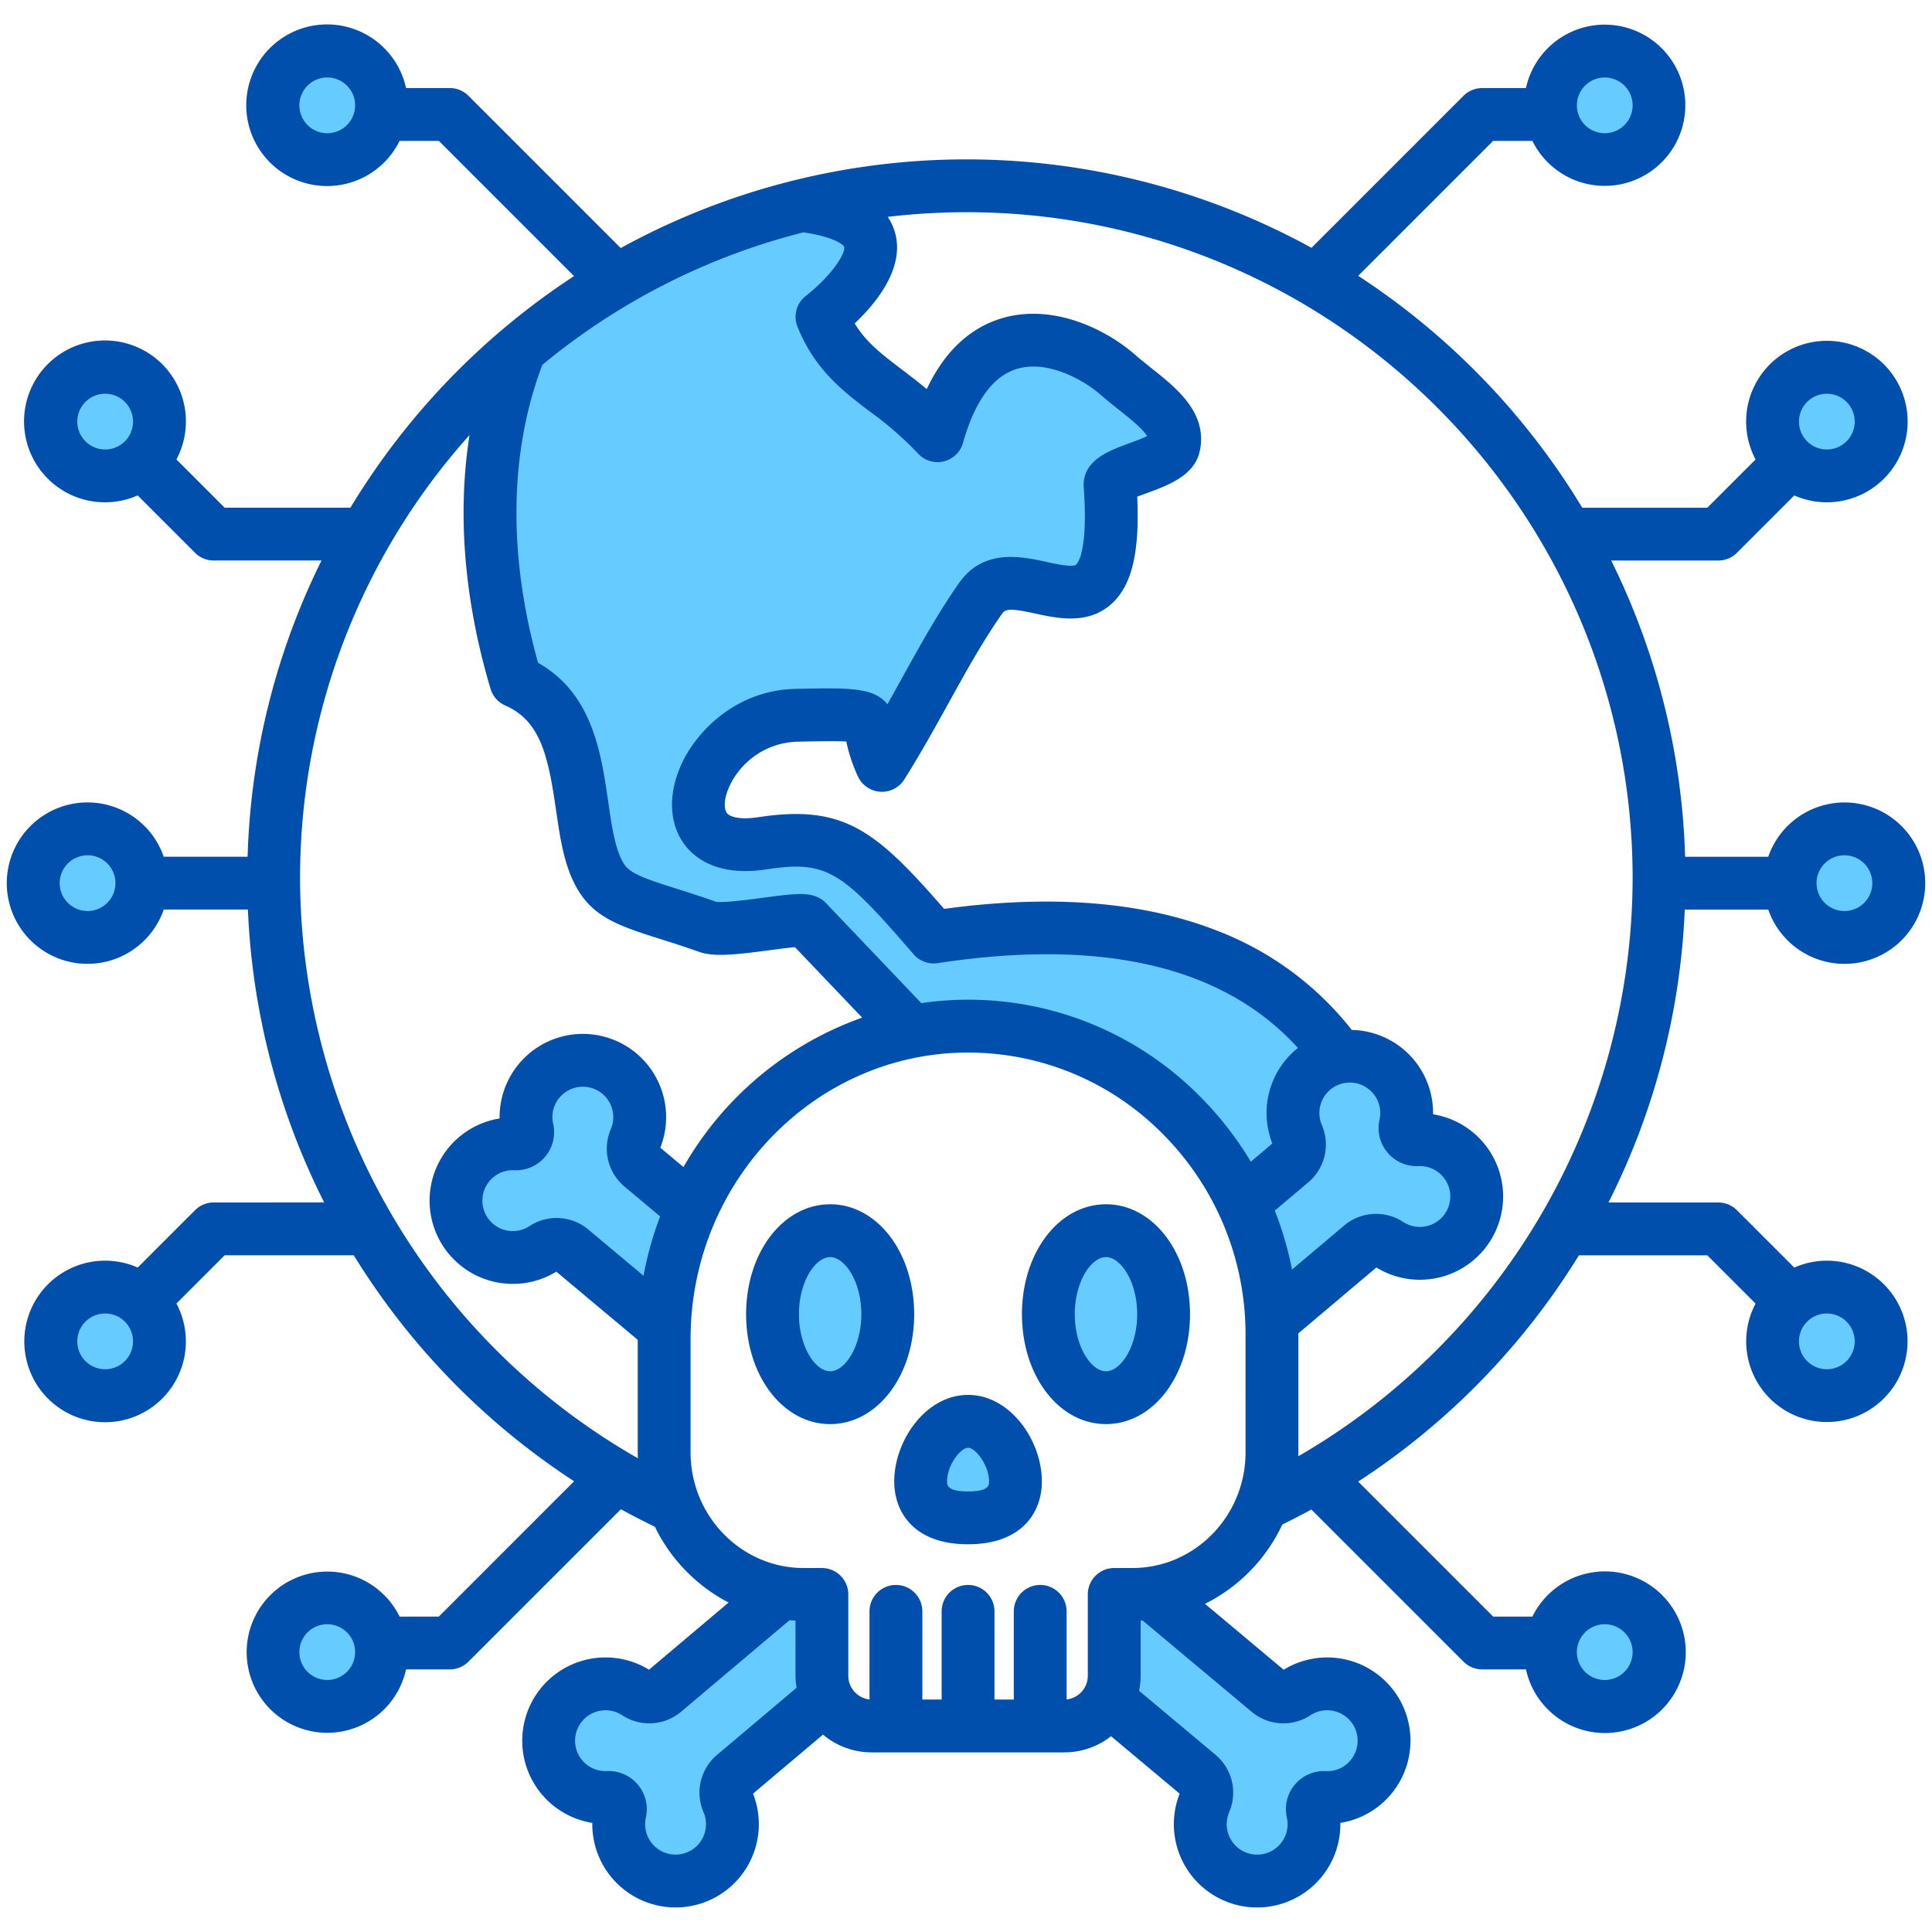 <svg xmlns="http://www.w3.org/2000/svg" viewBox="0 0 512 512" id="hacking">
  <g>
    <path fill="#6cf" d="M191.992,477.99a15.2,15.2,0,1,1-28.758,2.745,3.126,3.126,0,0,0-3.2-3.81,15.2,15.2,0,1,1,7.7-27.843,6.083,6.083,0,0,0,7.252-.471l31.353-26.465a36.9,36.9,0,0,0,5.984.493h4.865v21.645a13.644,13.644,0,0,0,1.276,5.754l-24.75,20.891A6.082,6.082,0,0,0,191.992,477.99ZM150.208,330.5l24.883,20.838A85.037,85.037,0,0,1,182.45,319.5l-13.514-11.318a6.08,6.08,0,0,1-1.723-7.061,15.2,15.2,0,1,0-28.758-2.745,3.126,3.126,0,0,1-3.2,3.81,15.2,15.2,0,1,0,7.7,27.844A6.082,6.082,0,0,1,150.208,330.5Zm238.867-23.555a15.168,15.168,0,0,0-12.723-5.876,3.126,3.126,0,0,1-3.2-3.809,15.167,15.167,0,0,0-18.482-18.054c-14.222-19.9-43.529-41.383-107.342-31.645-19.013-22-25.142-27.945-45.458-24.844-29.157,4.451-16.846-33.362,8.981-33.924,25.649-.559,16.5-.144,22.776,13.269,9.312-14.713,16.912-31.189,26.211-44.364,10.26-14.542,37.835,20.2,34.255-29.793-.277-3.88,15.863-5.383,16.933-10.651,1.493-7.346-7.475-12.238-14.889-18.725-10.134-8.867-37.288-20.819-47.766,16.174-12.4-13.521-24.418-16.012-30.625-31.518,5.5-4.362,18.82-14.651,18.133-19.945-.43-3.315-10.907-9.367-17.57-10.895A182.9,182.9,0,0,0,137.77,91.619C127.582,117.1,127.1,147.8,136.624,179.777c21.667,9.461,14.053,39.449,23,52.535,4.2,6.152,12.494,7.111,27.9,12.569,4.788,1.7,23.548-2.725,26.2-1.5l25.313,26.555c-.237.98-.465,1.919-.69,2.837a78.948,78.948,0,0,1,17.63-2.068c44.43-.157,80.577,36.013,81.492,81,3.719-3.733,7.3-7.436,10.6-11.075L361.4,329.383a6.082,6.082,0,0,1,7.253-.471,15.2,15.2,0,0,0,20.42-21.968ZM362.5,450.5a15.2,15.2,0,0,0-18.62-1.416,6.083,6.083,0,0,1-7.252-.471l-31.429-26.32a37,37,0,0,1-4.989.348h-4.866v21.645a13.666,13.666,0,0,1-1.591,6.423L317.9,470.929a6.081,6.081,0,0,1,1.722,7.061,15.2,15.2,0,1,0,28.758,2.745,3.127,3.127,0,0,1,3.2-3.81A15.194,15.194,0,0,0,362.5,450.5ZM256.264,382.406c-7,0-12.671,8.951-12.671,16.078s5.673,9.732,12.671,9.732,12.672-2.6,12.672-9.732S263.263,382.406,256.264,382.406Zm36.876-50.963c-8.507,0-15.4,9.994-15.4,22.322s6.9,22.322,15.4,22.322,15.4-9.994,15.4-22.322S301.646,331.443,293.14,331.443Zm-73.751,0c-8.506,0-15.4,9.994-15.4,22.322s6.9,22.322,15.4,22.322,15.4-9.994,15.4-22.322S227.9,331.443,219.389,331.443ZM86.635,41.532A14.387,14.387,0,1,0,72.249,27.145,14.387,14.387,0,0,0,86.635,41.532ZM27.779,125.345a14.387,14.387,0,1,0-14.386-14.387A14.387,14.387,0,0,0,27.779,125.345ZM23.118,247.658A14.387,14.387,0,1,0,8.731,233.272,14.386,14.386,0,0,0,23.118,247.658Zm4.661,121.433A14.387,14.387,0,1,0,13.393,354.7,14.387,14.387,0,0,0,27.779,369.091Zm58.856,82.346a14.387,14.387,0,1,0-14.386-14.386A14.386,14.386,0,0,0,86.635,451.437Zm338.55,0A14.387,14.387,0,1,0,410.8,437.051,14.386,14.386,0,0,0,425.185,451.437Zm58.856-82.346A14.387,14.387,0,1,0,469.654,354.7,14.386,14.386,0,0,0,484.041,369.091Zm4.841-121.669A14.387,14.387,0,1,0,474.5,233.035,14.387,14.387,0,0,0,488.882,247.422Zm-4.661-121.669a14.387,14.387,0,1,0-14.387-14.387A14.386,14.386,0,0,0,484.221,125.753ZM425.185,41.532A14.387,14.387,0,1,0,410.8,27.145,14.386,14.386,0,0,0,425.185,41.532Z"></path>
    <path fill="#004fac" d="M484.13,334.092a21.238,21.238,0,0,0-8.621,1.83l-15.2-15.2a7,7,0,0,0-4.95-2.051h-29.09a189.851,189.851,0,0,0,20.211-77.622h22.128a21.387,21.387,0,1,0,0-14h-22.04a189.264,189.264,0,0,0-19.581-78.5h28.372a7,7,0,0,0,4.95-2.051l15.2-15.2a21.4,21.4,0,1,0-10.261-9.536l-12.791,12.791H419.315A192.046,192.046,0,0,0,359.939,73.1L395.7,37.336h10.4a21.364,21.364,0,1,0-1.706-14H392.8a7,7,0,0,0-4.949,2.05L347.566,65.672a190.251,190.251,0,0,0-183.067.065L124.147,25.386a7,7,0,0,0-4.949-2.05H107.605a21.417,21.417,0,1,0-1.706,14h10.4L152.132,73.17a192.061,192.061,0,0,0-59.267,61.374H59.542L46.751,121.753a21.446,21.446,0,1,0-10.261,9.536l15.2,15.2a7,7,0,0,0,4.95,2.051H85.2a189.249,189.249,0,0,0-19.581,78.5H43.394a21.387,21.387,0,1,0,0,14H65.7a189.859,189.859,0,0,0,20.214,77.622H56.643a7,7,0,0,0-4.95,2.051l-15.2,15.2a21.408,21.408,0,1,0,10.26,9.537l12.791-12.791H93.751q1.069,1.736,2.174,3.452a191.111,191.111,0,0,0,56.222,56.441L116.3,428.409H105.9a21.364,21.364,0,1,0,1.706,14H119.2a7,7,0,0,0,4.949-2.05l40.394-40.393q4.435,2.431,9.006,4.638a44.624,44.624,0,0,0,19.536,20.086l-21.091,17.8a22.065,22.065,0,1,0-15.023,40.6,22.063,22.063,0,1,0,42.586-7.75L218.1,459.685a19.918,19.918,0,0,0,12.871,4.715h51.146a19.89,19.89,0,0,0,12.319-4.287l18.187,15.23a22.064,22.064,0,1,0,42.587,7.747A22.063,22.063,0,1,0,340.187,442.5L319.332,425.03a44.616,44.616,0,0,0,20.5-21.021q3.894-1.908,7.692-3.976l40.327,40.326a7,7,0,0,0,4.949,2.05H404.4a21.417,21.417,0,1,0,1.706-14H395.7L359.93,392.637A191.077,191.077,0,0,0,416.074,336.4q1.2-1.851,2.352-3.73h34.032l12.791,12.791a21.379,21.379,0,1,0,18.881-11.367Zm0-229.746a7.387,7.387,0,1,1-7.386,7.386A7.394,7.394,0,0,1,484.13,104.346ZM425.274,20.533a7.387,7.387,0,1,1-7.386,7.387A7.395,7.395,0,0,1,425.274,20.533ZM86.726,35.307a7.387,7.387,0,1,1,7.386-7.387A7.395,7.395,0,0,1,86.726,35.307ZM20.483,111.732a7.387,7.387,0,1,1,7.387,7.387A7.394,7.394,0,0,1,20.483,111.732ZM27.87,362.865a7.387,7.387,0,1,1,7.386-7.386A7.394,7.394,0,0,1,27.87,362.865Zm58.856,82.347a7.387,7.387,0,1,1,7.386-7.387A7.395,7.395,0,0,1,86.726,445.212Zm338.548-14.774a7.387,7.387,0,1,1-7.386,7.387A7.395,7.395,0,0,1,425.274,430.438Zm63.518-203.779a7.387,7.387,0,1,1-7.387,7.387A7.4,7.4,0,0,1,488.792,226.659ZM223.708,65.429c.408,1.449-2.657,7.048-10.219,13.046a7,7,0,0,0-2.149,8.086c4.561,11.393,11.99,17.041,19.174,22.5a90.5,90.5,0,0,1,12.791,11.145,7,7,0,0,0,11.893-2.823c3.157-11.145,7.987-17.752,14.355-19.638,8.429-2.5,18.122,3.372,22.068,6.823,1.666,1.459,3.348,2.8,4.974,4.09,2.615,2.08,6.328,5.034,7.387,6.919-1.359.667-3.46,1.436-4.868,1.951-5.24,1.919-12.417,4.546-11.91,11.649,1.225,17.119-1.693,20.172-2.03,20.464-.9.782-5.2-.154-7.775-.714-6.662-1.453-16.73-3.647-23.186,5.506-5.5,7.789-10.441,16.712-15.22,25.341-1.257,2.271-2.53,4.568-3.822,6.862-3.561-4.524-10.327-4.378-24.379-4.07-15.191.33-25.559,10.531-29.821,19.165-3.967,8.036-3.834,16.249.355,21.972,2.462,3.365,8.555,8.713,21.693,6.7,16.295-2.49,20.1.509,39.106,22.5a7.006,7.006,0,0,0,6.353,2.343c43.826-6.689,75.887.877,95.481,22.469a22.044,22.044,0,0,0-6.771,25.327l-5.709,4.818a89.5,89.5,0,0,0-13.671-17.494,86.272,86.272,0,0,0-61.261-25.434h-.311a85.32,85.32,0,0,0-12.076.906l-25.28-26.52a7,7,0,0,0-2.13-1.524c-2.929-1.353-6.364-.964-14.537.125-3.669.487-10.452,1.389-12.444,1.065-4-1.412-7.485-2.517-10.568-3.494-8.07-2.558-12.024-3.9-13.71-6.363-2.4-3.513-3.327-9.906-4.308-16.674-1.866-12.866-4.156-28.68-18.594-36.8-8.006-28.683-7.6-55.871,1.131-78.954a176.182,176.182,0,0,1,69.163-35.116C221.175,62.781,223.567,64.932,223.708,65.429Zm143.991,240a10.017,10.017,0,0,0,8.2,3.6,8.064,8.064,0,1,1-4.08,14.776,13.1,13.1,0,0,0-15.575.949L342.4,336.445a89.063,89.063,0,0,0-4.569-15.614l8.871-7.488a13.09,13.09,0,0,0,3.623-15.162,8.065,8.065,0,1,1,15.26-1.451A10.027,10.027,0,0,0,367.7,305.433Zm-344.491-64a7.387,7.387,0,1,1,7.387-7.387A7.4,7.4,0,0,1,23.208,241.433Zm56.311-8.623a175.852,175.852,0,0,1,44.909-117.517C121.152,136.2,123,159.021,130,182.549a7,7,0,0,0,3.908,4.418c9.365,4.089,11.392,13.545,13.415,27.5,1.221,8.421,2.374,16.374,6.606,22.566,4.485,6.564,11.429,8.764,21.039,11.809,3.023.958,6.449,2.044,10.3,3.407,3.933,1.4,9.723.761,18.792-.447,2.02-.27,4.777-.637,6.614-.794l17.806,18.679a88.631,88.631,0,0,0-47.352,39.6l-6.136-5.138a22.064,22.064,0,1,0-42.588-7.746A22.063,22.063,0,1,0,147.432,337l21.577,18.07v29.809c0,.531.021,1.057.039,1.583A177.54,177.54,0,0,1,79.519,232.81Zm76.4,93.038a13.083,13.083,0,0,0-15.56-.935,8.066,8.066,0,0,1-10.839-11.654,7.983,7.983,0,0,1,6.757-3.123,10.1,10.1,0,0,0,10.323-12.3,7.984,7.984,0,0,1,1.9-7.2,8.065,8.065,0,0,1,13.358,8.649,13.088,13.088,0,0,0,3.629,15.167l9.449,7.913a90.916,90.916,0,0,0-4.392,15.73Zm34.126,139.2a13.09,13.09,0,0,0-3.623,15.161,8.064,8.064,0,1,1-15.259,1.451,10.1,10.1,0,0,0-10.323-12.3,8.063,8.063,0,1,1,4.081-14.775,13.093,13.093,0,0,0,15.576-.95l28.745-24.264c.523.045,1.045.091,1.572.117V444a20.711,20.711,0,0,0,.285,3.278Zm141.657-11.4a13.086,13.086,0,0,0,15.562.937A8.066,8.066,0,0,1,358.1,466.239a7.972,7.972,0,0,1-6.761,3.122,10.1,10.1,0,0,0-10.319,12.3,7.988,7.988,0,0,1-1.9,7.2,8.065,8.065,0,0,1-13.359-8.649,13.093,13.093,0,0,0-3.629-15.167l-20.259-16.965a20.685,20.685,0,0,0,.406-4.079v-14.51c.176-.009.349-.028.525-.039Zm-1.618-68.766c0,16.906-13.45,30.661-29.981,30.661h-4.823a7,7,0,0,0-7,7V444a6.317,6.317,0,0,1-5.615,6.373V427.028a7,7,0,0,0-14,0V450.4h-5.118V427.028a7,7,0,1,0-14,0V450.4h-5.117V427.028a7,7,0,0,0-14,0v23.344A6.318,6.318,0,0,1,224.812,444V422.543a7,7,0,0,0-7-7H212.99c-16.532,0-29.981-13.755-29.981-30.661V354.85c0-41.714,32.871-75.766,73.276-75.908h.26a72.37,72.37,0,0,1,51.38,21.35,75.192,75.192,0,0,1,22.157,53.668Zm13.974,1.052c.008-.351.026-.7.026-1.052V353.96c0-.2-.014-.4-.015-.6l20.684-17.46A22.064,22.064,0,1,0,379.773,295.3a21.971,21.971,0,0,0-21.534-22.351A83.268,83.268,0,0,0,322.167,246.5c-19.555-7.587-43.747-9.478-71.963-5.636-18.124-20.79-26.52-27.768-49.3-24.29-4.949.757-7.554-.138-8.283-1.133-.807-1.1-.869-3.921.9-7.506A20.457,20.457,0,0,1,211.1,196.564c5.153-.112,10.445-.227,13.184-.051a41.921,41.921,0,0,0,3.1,9.29,7,7,0,0,0,12.255.776c4.136-6.535,7.933-13.39,11.605-20.018,4.809-8.685,9.353-16.887,14.411-24.054.879-1.246,2.682-1.226,8.767.1,5.79,1.261,13.72,2.99,19.923-2.382,5.526-4.787,7.733-13.674,7.033-28.588.844-.334,1.795-.683,2.553-.96,5.663-2.073,12.712-4.654,14.051-11.254,2.038-10.021-6.116-16.507-12.667-21.719-1.5-1.193-3.052-2.427-4.471-3.669-7.939-6.947-21.935-13.659-35.263-9.712-8.577,2.54-15.273,8.844-19.99,18.789-2.3-1.923-4.514-3.608-6.6-5.194-5.31-4.036-9.45-7.185-12.493-12.206,5.97-5.653,13.3-14.831,10.688-24.085a14.453,14.453,0,0,0-1.926-4.154,177.591,177.591,0,0,1,20.834-1.235c97.362,0,176.571,79.21,176.571,176.572A177.438,177.438,0,0,1,344.056,385.934ZM484.13,362.865a7.387,7.387,0,1,1,7.387-7.386A7.394,7.394,0,0,1,484.13,362.865Zm-227.585,6.8c-11.2,0-19.561,12.11-19.561,22.938,0,8.047,5.139,16.646,19.561,16.646s19.561-8.6,19.561-16.646C276.106,381.772,267.741,369.662,256.545,369.662Zm0,25.584c-5.561,0-5.561-1.722-5.561-2.646,0-4.344,3.617-8.938,5.561-8.938s5.561,4.594,5.561,8.938C262.106,393.59,262.106,395.246,256.545,395.246Zm36.552-76.1c-12.486,0-22.267,12.793-22.267,29.126S280.611,377.4,293.1,377.4s22.268-12.794,22.268-29.126S305.583,319.146,293.1,319.146Zm0,44.252c-3.9,0-8.267-6.468-8.267-15.126s4.364-15.126,8.267-15.126,8.268,6.468,8.268,15.126S297,363.4,293.1,363.4Zm-73.1-44.252c-12.486,0-22.267,12.793-22.267,29.126s9.781,29.126,22.267,29.126,22.268-12.794,22.268-29.126S232.479,319.146,219.993,319.146Zm0,44.252c-3.9,0-8.267-6.468-8.267-15.126s4.364-15.126,8.267-15.126,8.268,6.468,8.268,15.126S223.9,363.4,219.993,363.4Z"></path>
  </g>
</svg>
